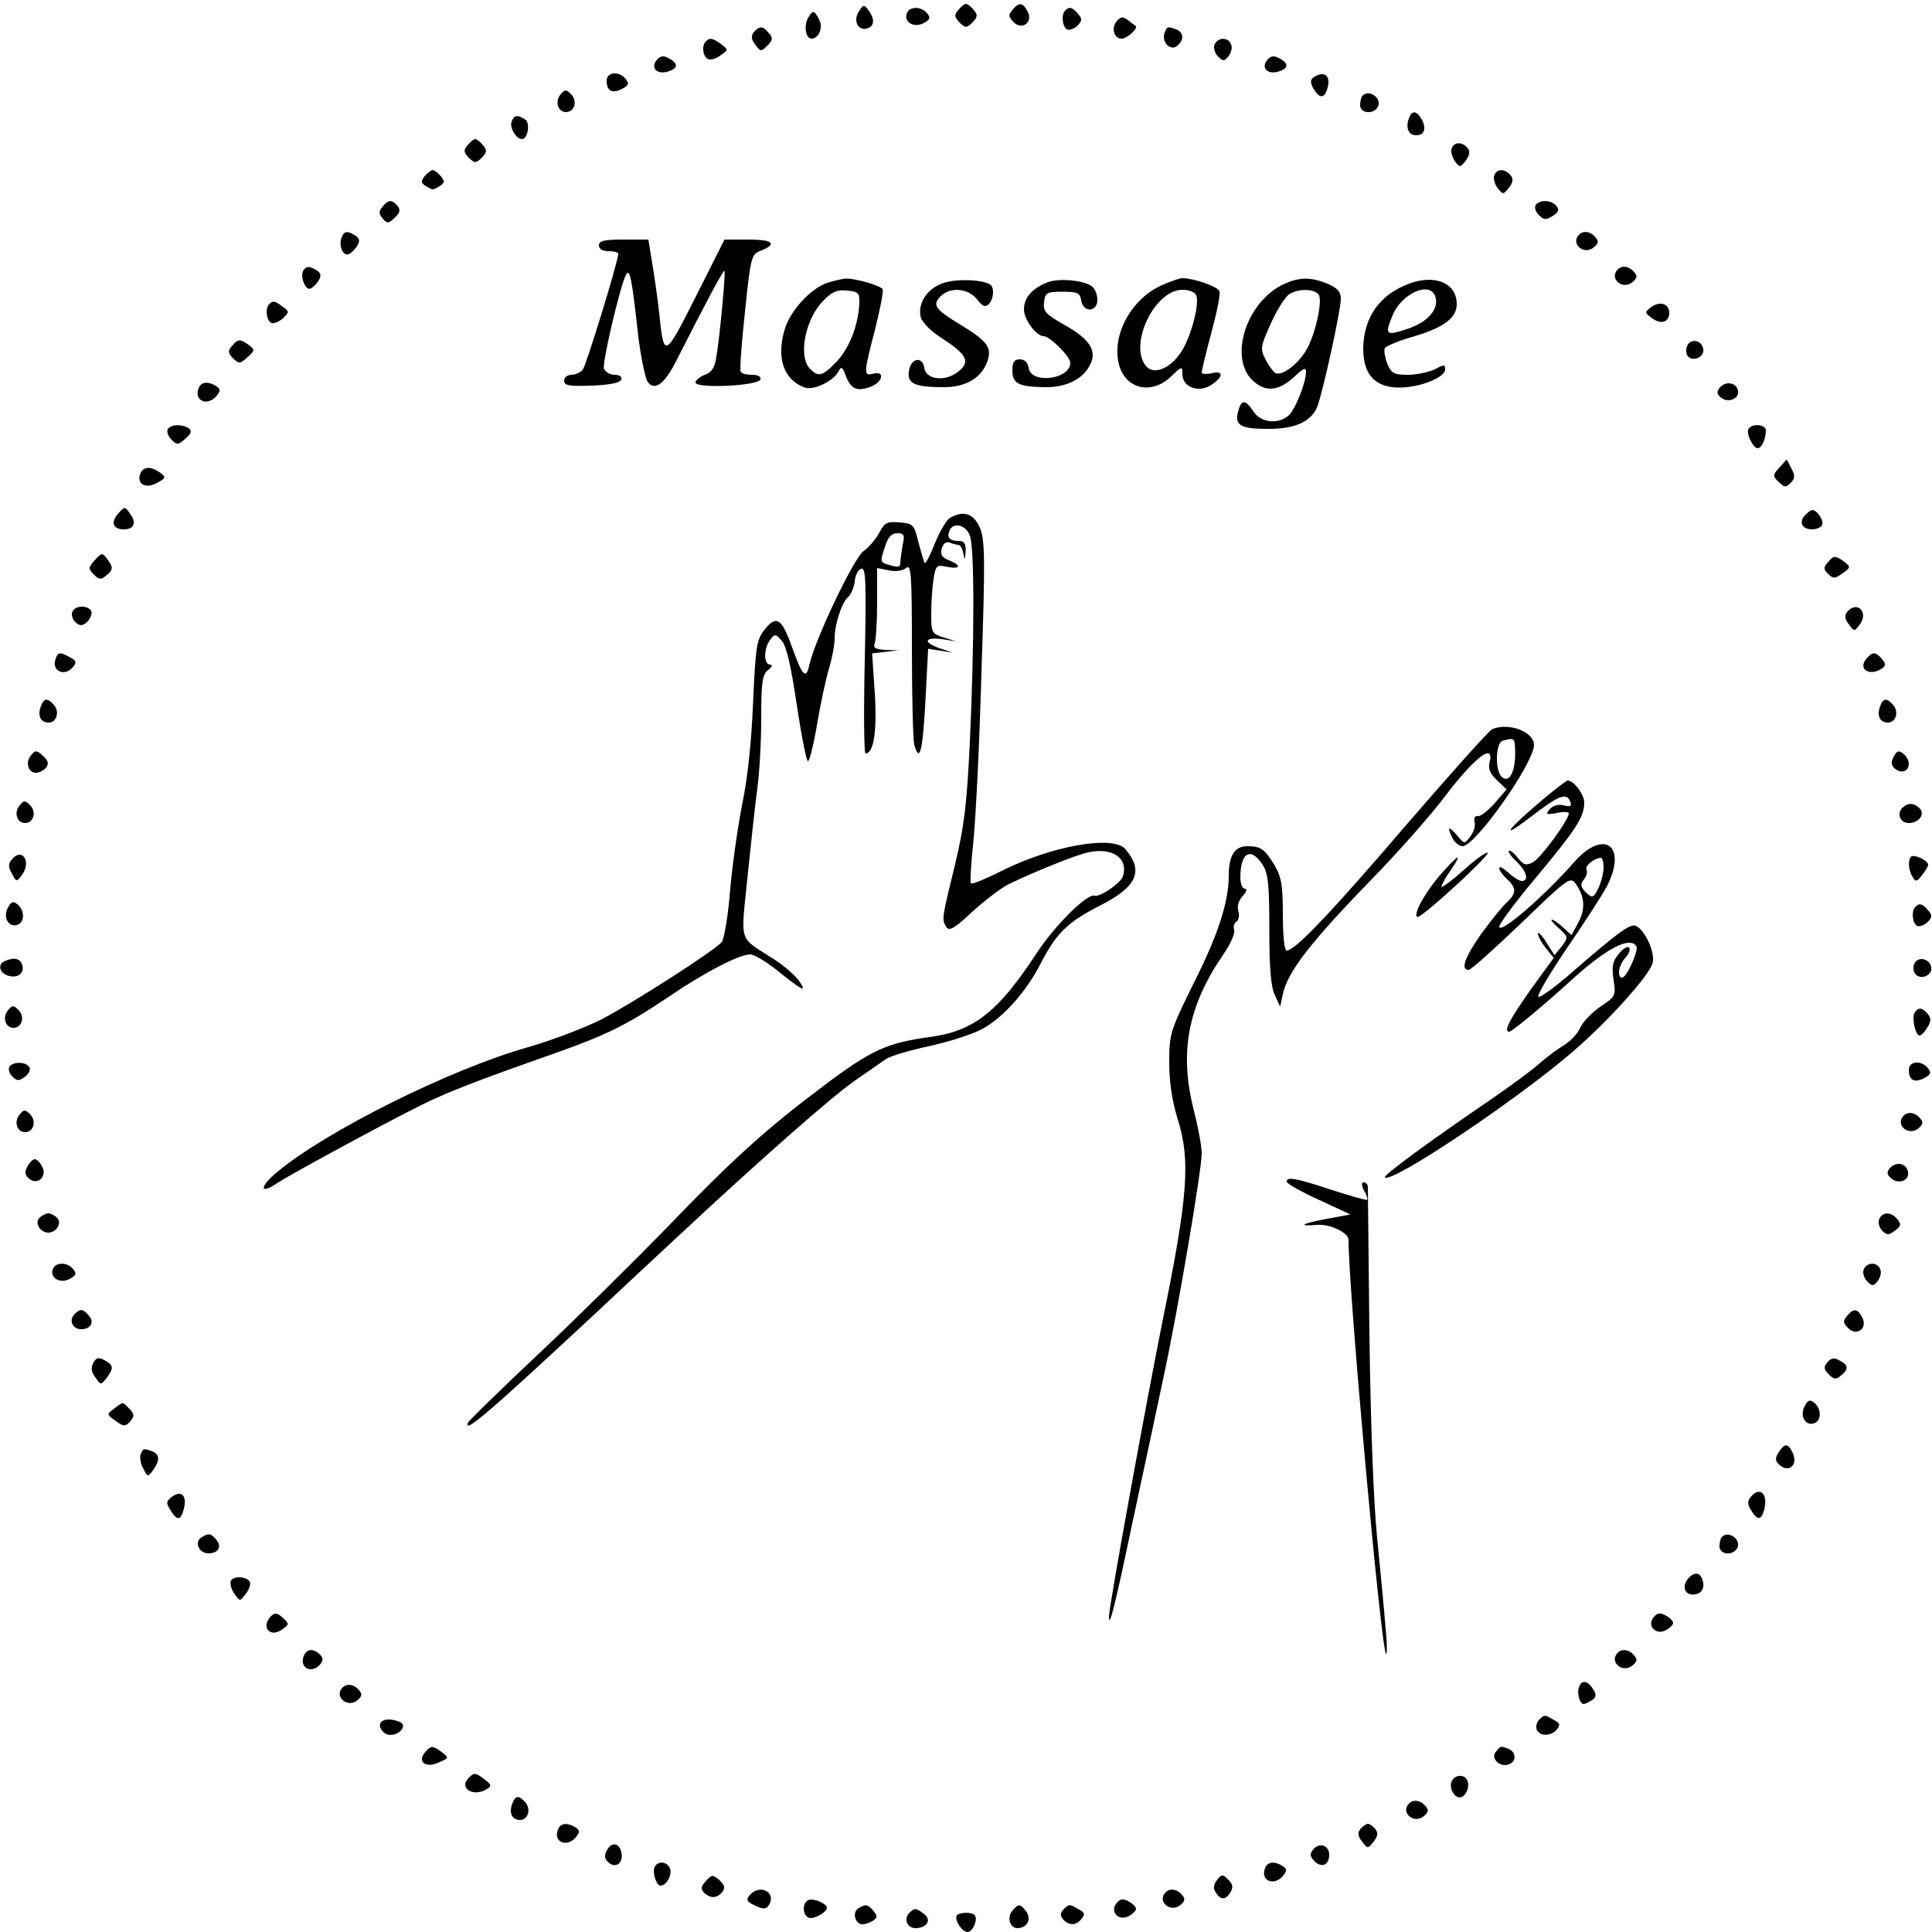 <?xml version="1.0" standalone="no"?>
<!DOCTYPE svg PUBLIC "-//W3C//DTD SVG 20010904//EN"
 "http://www.w3.org/TR/2001/REC-SVG-20010904/DTD/svg10.dtd">
<svg version="1.0" xmlns="http://www.w3.org/2000/svg"
 width="500pt" height="500pt" viewBox="0 0 500 500"
 preserveAspectRatio="xMidYMid meet">
<g transform="translate(0,500) scale(0.1,-0.1)"
fill="#000000" stroke="none">
<path d="M2222 4969 c-15 -24 0 -51 24 -42 17 6 18 24 2 46 -12 16 -14 16 -26
-4z"/>
<path d="M2480 4974 c-11 -12 -10 -18 3 -32 16 -15 18 -15 34 0 13 14 14 20 3
32 -7 9 -16 16 -20 16 -4 0 -13 -7 -20 -16z"/>
<path d="M2620 4974 c-11 -12 -10 -18 3 -31 22 -23 52 0 36 28 -12 23 -22 24
-39 3z"/>
<path d="M2347 4966 c-9 -23 18 -39 43 -26 17 9 19 14 9 26 -15 18 -45 18 -52
0z"/>
<path d="M2757 4973 c-11 -10 -8 -41 4 -49 6 -3 18 1 27 9 13 13 13 19 2 31
-14 17 -23 20 -33 9z"/>
<path d="M2090 4951 c-10 -20 -4 -51 10 -51 19 0 31 29 20 49 -13 26 -17 26
-30 2z"/>
<path d="M2890 4945 c-15 -18 -7 -45 13 -45 14 0 44 28 36 33 -2 1 -11 8 -20
15 -13 10 -19 9 -29 -3z"/>
<path d="M1951 4917 c-8 -10 -7 -19 4 -33 13 -18 15 -18 31 -2 14 14 15 20 4
32 -15 19 -24 20 -39 3z"/>
<path d="M3014 4915 c-9 -23 15 -48 32 -34 19 15 18 35 -2 43 -22 8 -24 8 -30
-9z"/>
<path d="M1827 4893 c-12 -11 -8 -41 6 -46 7 -3 22 2 32 10 20 14 20 14 1 29
-22 16 -30 17 -39 7z"/>
<path d="M3143 4884 c-3 -8 1 -22 9 -30 13 -13 16 -13 27 0 7 9 11 23 7 31 -7
20 -35 19 -43 -1z"/>
<path d="M1699 4844 c-16 -20 2 -38 30 -29 26 8 27 21 2 34 -14 8 -22 7 -32
-5z"/>
<path d="M3279 4844 c-16 -20 2 -38 30 -29 26 8 27 21 2 34 -14 8 -22 7 -32
-5z"/>
<path d="M1570 4791 c0 -27 15 -34 40 -21 17 9 19 14 9 26 -17 21 -49 18 -49
-5z"/>
<path d="M3401 4801 c-10 -7 -11 -13 -2 -30 15 -26 28 -27 36 -1 10 33 -6 48
-34 31z"/>
<path d="M1451 4756 c-16 -19 -7 -46 14 -46 22 0 30 29 13 46 -13 13 -16 13
-27 0z"/>
<path d="M3527 4753 c-4 -3 -7 -15 -7 -25 0 -23 38 -25 47 -2 8 21 -24 43 -40
27z"/>
<path d="M3645 4690 c-7 -23 1 -40 20 -40 21 0 27 17 15 40 -14 25 -27 26 -35
0z"/>
<path d="M1324 4685 c-6 -15 12 -45 27 -45 15 0 22 42 8 51 -20 13 -29 11 -35
-6z"/>
<path d="M1210 4624 c-11 -12 -10 -18 3 -32 16 -15 18 -15 34 0 13 14 14 20 3
32 -7 9 -16 16 -20 16 -4 0 -13 -7 -20 -16z"/>
<path d="M3757 4616 c-3 -8 1 -22 8 -33 13 -17 14 -17 29 2 10 14 11 24 4 32
-14 17 -35 16 -41 -1z"/>
<path d="M1099 4544 c-10 -13 -10 -17 2 -25 8 -5 16 -9 19 -9 3 0 11 4 19 9
12 8 12 12 2 25 -8 9 -17 16 -21 16 -4 0 -13 -7 -21 -16z"/>
<path d="M3867 4546 c-3 -8 1 -22 9 -33 14 -17 14 -17 29 1 11 14 12 23 4 33
-15 17 -35 17 -42 -1z"/>
<path d="M990 4465 c-10 -12 -10 -18 0 -30 12 -14 15 -14 31 1 14 13 16 20 8
31 -15 17 -24 17 -39 -2z"/>
<path d="M3974 4469 c-3 -6 0 -18 9 -26 12 -12 18 -13 35 -2 16 10 18 16 10
26 -13 16 -44 17 -54 2z"/>
<path d="M884 4385 c-8 -20 3 -48 18 -43 6 2 16 12 22 21 8 13 7 20 -4 27 -21
14 -30 12 -36 -5z"/>
<path d="M4087 4393 c-24 -23 12 -55 38 -33 12 10 13 16 4 26 -12 15 -31 18
-42 7z"/>
<path d="M1550 4365 c0 -9 9 -15 25 -15 14 0 25 -3 25 -7 0 -19 -83 -289 -92
-300 -6 -7 -19 -13 -29 -13 -11 0 -19 -7 -19 -15 0 -13 12 -15 72 -13 46 2 73
7 76 16 2 7 -5 12 -17 12 -12 0 -24 7 -28 16 -5 14 41 211 57 243 10 18 15 -8
31 -152 7 -60 19 -116 25 -125 18 -25 44 -6 74 54 83 163 122 236 125 233 3
-4 -11 -162 -21 -222 -4 -28 -12 -41 -30 -47 -13 -5 -24 -14 -24 -20 0 -16
162 -9 168 8 2 7 -6 12 -22 12 -13 0 -27 3 -29 8 -3 4 2 74 11 155 14 138 17
149 38 157 47 18 36 30 -28 30 l-63 0 -74 -147 c-81 -161 -83 -162 -95 -43 -4
36 -12 93 -18 128 l-10 62 -64 0 c-50 0 -64 -3 -64 -15z"/>
<path d="M785 4300 c-9 -15 5 -52 18 -47 6 2 15 11 21 20 8 13 7 20 -4 27 -19
12 -27 12 -35 0z"/>
<path d="M4187 4303 c-24 -23 12 -55 38 -33 12 10 13 16 4 26 -12 15 -31 18
-42 7z"/>
<path d="M2144 4269 c-44 -13 -100 -73 -114 -124 -21 -73 -1 -129 53 -148 22
-8 72 16 86 40 8 16 11 15 20 -10 13 -34 29 -41 64 -28 32 12 38 42 7 34 -26
-7 -25 0 5 116 13 52 22 98 19 103 -6 9 -72 28 -94 27 -8 0 -29 -5 -46 -10z
m80 -54 c-3 -57 -25 -114 -58 -150 -37 -39 -48 -42 -70 -19 -31 31 -12 130 35
176 22 23 36 29 61 26 30 -3 33 -6 32 -33z"/>
<path d="M2440 4267 c-41 -14 -66 -53 -57 -88 4 -14 27 -37 54 -54 65 -42 75
-61 44 -86 -34 -28 -85 -22 -89 9 -5 32 -36 25 -40 -10 -4 -31 16 -40 91 -40
56 0 96 23 112 66 13 36 1 53 -70 96 -66 40 -73 51 -50 74 25 24 70 20 93 -8
14 -19 22 -22 31 -13 13 13 15 44 3 51 -21 13 -90 15 -122 3z"/>
<path d="M2710 4269 c-40 -16 -60 -40 -60 -70 0 -26 32 -69 51 -69 16 0 69
-53 69 -69 0 -43 -102 -56 -108 -13 -2 14 -10 22 -23 22 -14 0 -19 -7 -19 -29
0 -34 17 -42 84 -43 52 -1 96 19 115 54 22 38 4 69 -64 107 -49 28 -56 35 -53
59 3 25 7 27 48 27 39 0 45 -3 48 -22 5 -33 42 -31 42 1 0 13 -6 28 -13 34
-20 17 -89 23 -117 11z"/>
<path d="M3005 4261 c-75 -34 -125 -122 -111 -196 13 -70 83 -90 136 -40 29
28 30 28 30 7 0 -34 42 -50 75 -28 32 21 32 38 0 30 -14 -3 -25 -2 -25 2 0 5
11 51 25 103 14 52 24 100 21 107 -5 13 -67 34 -96 34 -8 0 -33 -9 -55 -19z
m91 -26 c9 -22 -15 -111 -40 -147 -29 -44 -73 -60 -92 -33 -42 57 25 195 96
195 18 0 33 -6 36 -15z"/>
<path d="M3325 4266 c-102 -46 -149 -200 -77 -256 32 -26 65 -20 105 18 20 19
27 22 27 10 0 -29 -30 -103 -47 -115 -28 -22 -71 -16 -89 12 -21 32 -32 32
-40 -1 -9 -35 7 -44 79 -44 69 0 110 19 126 57 14 36 61 249 61 280 0 18 -9
28 -35 39 -42 17 -71 17 -110 0z m89 -31 c8 -22 -12 -106 -34 -142 -22 -37
-64 -68 -80 -58 -5 3 -17 19 -25 35 -14 27 -13 33 14 93 16 36 38 70 48 76 27
16 70 13 77 -4z"/>
<path d="M3647 4266 c-76 -28 -118 -87 -119 -168 0 -68 31 -101 94 -101 52 0
118 26 118 47 0 13 -3 13 -27 0 -16 -7 -47 -14 -69 -14 -37 0 -43 4 -54 29 -6
17 -9 34 -6 40 4 6 38 20 77 31 77 23 109 48 109 83 0 54 -55 78 -123 53z m67
-32 c12 -32 -17 -67 -71 -85 -57 -19 -60 -16 -39 35 23 56 95 89 110 50z"/>
<path d="M697 4213 c-11 -10 -8 -41 4 -48 5 -4 19 1 30 10 18 17 18 19 1 31
-20 15 -26 17 -35 7z"/>
<path d="M4273 4205 c-17 -13 -17 -14 2 -28 23 -18 45 -11 45 13 0 24 -24 32
-47 15z"/>
<path d="M600 4104 c-11 -12 -10 -18 3 -31 15 -15 18 -15 37 2 20 18 20 20 4
32 -23 17 -29 16 -44 -3z"/>
<path d="M4366 4104 c-4 -10 -2 -22 3 -27 14 -14 43 0 39 20 -4 24 -34 28 -42
7z"/>
<path d="M514 3995 c-13 -32 23 -48 47 -19 10 13 10 17 -2 25 -21 13 -39 11
-45 -6z"/>
<path d="M4451 3997 c-9 -11 -8 -17 3 -26 18 -15 48 -3 44 18 -4 21 -32 26
-47 8z"/>
<path d="M434 3889 c-3 -6 1 -18 10 -27 14 -14 17 -14 36 3 16 14 17 20 8 27
-18 11 -46 10 -54 -3z"/>
<path d="M4525 3890 c-7 -11 12 -50 24 -50 10 0 21 24 21 46 0 16 -36 19 -45
4z"/>
<path d="M4605 3790 c-17 -19 -18 -22 -2 -37 15 -15 19 -15 31 -3 12 12 12 19
2 38 l-12 23 -19 -21z"/>
<path d="M363 3774 c-10 -26 13 -40 43 -24 24 13 24 15 8 27 -24 17 -43 16
-51 -3z"/>
<path d="M306 3671 c-20 -22 -14 -41 14 -41 27 0 34 17 17 40 -14 20 -14 20
-31 1z"/>
<path d="M4670 3665 c-15 -18 -5 -35 20 -35 10 0 22 5 25 10 7 11 -12 40 -25
40 -4 0 -13 -7 -20 -15z"/>
<path d="M2459 3660 c-9 -5 -27 -35 -39 -65 -12 -31 -24 -54 -27 -52 -2 3 -9
27 -16 53 -11 47 -14 49 -49 52 -32 3 -39 -1 -52 -26 -9 -17 -27 -38 -41 -48
-26 -19 -125 -228 -140 -293 -9 -42 -18 -32 -47 49 -26 72 -40 79 -72 37 -18
-24 -21 -47 -27 -185 -4 -98 -14 -195 -27 -257 -11 -55 -26 -156 -32 -224 -5
-68 -16 -131 -22 -139 -20 -23 -227 -156 -313 -201 -44 -22 -129 -54 -188 -71
-200 -56 -525 -218 -652 -325 -44 -37 -43 -58 2 -27 30 20 265 148 371 201 66
33 145 64 342 133 141 50 190 74 303 150 93 63 180 108 209 108 9 0 38 -17 65
-38 71 -57 82 -62 62 -32 -9 14 -38 39 -65 57 -95 61 -87 37 -69 218 9 88 20
189 25 225 5 36 10 116 10 179 0 96 3 116 18 127 10 8 12 13 5 14 -17 0 -17
41 0 64 12 16 14 16 30 -2 12 -13 24 -64 39 -166 12 -80 25 -146 29 -146 4 0
15 44 24 98 9 53 23 118 31 144 8 26 14 60 14 76 0 37 19 94 35 107 7 6 15 24
17 40 1 16 9 31 17 33 12 4 13 -33 9 -237 -3 -132 -2 -241 2 -241 21 0 30 57
24 155 l-7 104 34 4 34 4 -34 1 c-26 2 -32 5 -27 18 3 9 6 56 6 105 l0 89 30
-6 c18 -4 36 -1 45 6 13 11 15 -13 15 -211 0 -123 3 -234 6 -246 14 -50 22
-17 29 113 l7 135 32 -5 31 -5 -32 11 c-45 15 -42 30 5 24 l37 -6 -32 10 c-32
10 -33 13 -33 63 0 29 3 69 6 89 6 35 8 37 35 31 35 -7 38 4 5 17 -18 7 -23
14 -19 30 4 13 11 19 20 16 8 -3 18 -6 23 -6 5 0 11 -10 13 -22 4 -20 4 -19 6
5 1 20 -4 27 -17 27 -24 0 -32 8 -25 26 9 24 43 16 53 -12 12 -31 12 -273 0
-534 -8 -162 -14 -216 -39 -320 -34 -139 -34 -139 -22 -159 8 -12 22 -3 68 40
33 30 75 62 94 71 68 33 175 76 205 82 63 14 105 -15 90 -62 -6 -18 -59 -54
-73 -50 -19 7 -104 -78 -151 -150 -99 -151 -162 -201 -277 -216 -110 -15 -151
-34 -272 -125 -152 -114 -238 -192 -409 -370 -77 -79 -222 -223 -324 -319
-102 -96 -187 -179 -189 -184 -11 -30 54 26 344 296 71 67 166 155 210 196
206 192 386 350 444 391 35 24 72 50 82 57 10 8 60 23 111 34 51 11 114 31
140 45 55 30 114 97 151 169 40 78 69 107 153 150 97 49 115 90 66 147 -32 36
-192 8 -322 -58 -40 -20 -74 -34 -77 -31 -3 3 0 51 6 108 6 57 16 254 21 440
10 293 9 341 -4 372 -16 37 -42 46 -77 26z m-123 -71 c-3 -17 -6 -38 -6 -46 0
-10 -6 -12 -22 -7 -32 9 -31 8 -18 48 8 26 17 36 32 36 18 0 20 -4 14 -31z"/>
<path d="M245 3550 c-17 -19 -17 -22 -2 -37 13 -13 19 -14 31 -3 19 15 20 21
3 44 -12 16 -14 16 -32 -4z"/>
<path d="M4730 3544 c-11 -12 -11 -18 1 -29 13 -13 18 -13 37 1 22 15 22 17 5
30 -23 17 -28 17 -43 -2z"/>
<path d="M187 3416 c-3 -8 1 -20 9 -27 12 -10 18 -9 31 3 8 9 12 21 9 27 -10
16 -43 14 -49 -3z"/>
<path d="M4781 3417 c-8 -10 -7 -19 4 -33 14 -19 14 -19 29 1 22 31 -8 61 -33
32z"/>
<path d="M144 3295 c-12 -31 23 -48 45 -21 10 12 8 17 -8 25 -26 14 -31 14
-37 -4z"/>
<path d="M4830 3295 c-22 -26 7 -46 39 -26 12 8 12 12 2 25 -17 20 -25 20 -41
1z"/>
<path d="M105 3170 c-8 -24 1 -40 21 -40 20 0 29 27 14 45 -17 20 -27 19 -35
-5z"/>
<path d="M4865 3170 c-8 -24 1 -40 21 -40 20 0 29 27 14 45 -17 20 -27 19 -35
-5z"/>
<path d="M3862 3113 c-7 -2 -106 -113 -221 -246 -201 -235 -290 -327 -311
-327 -6 0 -10 36 -10 93 0 76 -4 98 -21 127 -26 43 -36 50 -71 50 -33 0 -48
-24 -48 -77 0 -67 -28 -154 -93 -282 -59 -120 -61 -128 -61 -200 0 -51 7 -100
23 -151 32 -103 25 -199 -39 -512 -43 -214 -140 -745 -140 -772 0 -34 16 30
60 240 28 131 65 302 81 379 37 171 99 537 99 580 0 18 -9 67 -20 110 -39 151
-16 271 76 405 19 27 31 56 28 64 -3 7 0 17 6 21 6 4 8 16 5 27 -4 12 0 27 11
39 10 11 12 19 6 19 -7 0 -12 13 -12 29 0 65 27 80 57 34 15 -23 18 -50 18
-168 0 -98 4 -149 14 -170 l14 -30 7 32 c13 60 72 135 240 308 64 66 144 157
178 202 78 103 130 143 117 90 -4 -16 1 -29 19 -46 l25 -24 -31 -36 c-18 -20
-37 -35 -44 -33 -7 1 -10 -5 -8 -15 3 -10 -2 -27 -11 -38 -15 -20 -15 -20 -35
4 -22 25 -26 21 -10 -10 6 -10 17 -19 25 -19 33 0 184 214 185 262 0 34 -65
59 -108 41z m59 -50 c3 -58 -15 -93 -35 -73 -18 18 -15 89 3 93 29 8 31 7 32
-20z"/>
<path d="M80 3045 c-15 -18 -7 -45 13 -45 8 0 20 6 26 13 8 11 6 18 -8 31 -16
15 -20 15 -31 1z"/>
<path d="M4901 3042 c-8 -15 -7 -23 4 -32 16 -13 35 -6 35 14 0 8 -6 19 -14
25 -12 10 -17 8 -25 -7z"/>
<path d="M3993 2931 c-92 -77 -115 -109 -34 -47 77 59 95 66 105 41 4 -12 0
-14 -18 -9 -14 3 -27 -1 -35 -10 -12 -14 -10 -15 18 -10 17 4 31 3 31 -1 0
-17 -72 -115 -92 -126 -18 -10 -25 -8 -40 11 -10 13 -21 21 -23 18 -3 -2 6
-15 20 -28 26 -25 33 -50 13 -50 -6 0 -22 10 -35 22 -13 12 -23 17 -23 11 0
-5 9 -18 20 -28 25 -23 25 -37 -1 -61 -11 -10 -40 -46 -65 -80 -43 -61 -55
-94 -33 -94 6 0 67 55 136 121 118 114 127 121 140 103 24 -33 27 -65 8 -101
l-18 -33 -22 20 c-12 11 -25 20 -29 20 -4 0 4 -10 18 -22 25 -23 25 -23 8 -47
l-19 -23 -21 33 c-12 19 -22 29 -22 23 0 -6 9 -23 20 -37 l21 -26 -61 -84
c-54 -77 -70 -107 -54 -107 7 0 90 69 158 131 92 84 154 117 171 90 6 -11 -25
-81 -37 -81 -14 0 -9 33 9 52 9 10 13 21 9 26 -4 4 -17 -4 -27 -17 -16 -19
-18 -33 -13 -67 6 -41 5 -43 -34 -69 -22 -15 -45 -39 -52 -54 -6 -15 -25 -35
-41 -45 -17 -10 -47 -32 -67 -50 -19 -17 -75 -58 -123 -91 -153 -104 -280
-197 -275 -202 17 -17 341 200 486 325 93 80 199 198 207 230 7 28 -21 87 -44
96 -15 6 -47 -18 -177 -131 -34 -29 -67 -53 -74 -53 -7 0 25 55 71 123 46 67
94 141 106 164 53 105 -8 149 -85 62 -79 -90 -194 -189 -194 -167 0 7 43 65
96 128 104 125 124 156 124 193 0 21 -27 57 -43 57 -3 0 -32 -22 -64 -49z
m157 -176 c0 -27 -19 -75 -30 -75 -4 0 -13 7 -20 15 -10 12 -10 18 0 30 6 8 9
19 6 24 -6 9 19 30 37 31 4 0 7 -11 7 -25z"/>
<path d="M51 2916 c-16 -19 -7 -46 14 -46 22 0 30 29 13 46 -13 13 -16 13 -27
0z"/>
<path d="M4923 2909 c-15 -15 -5 -39 17 -39 26 0 43 23 28 38 -15 15 -31 15
-45 1z"/>
<path d="M3790 2750 c-30 -27 -57 -47 -59 -45 -2 2 6 16 16 32 37 53 34 58 -7
13 -45 -48 -85 -116 -72 -123 8 -6 189 160 182 166 -3 3 -30 -16 -60 -43z"/>
<path d="M31 2776 c-10 -11 -10 -20 0 -37 11 -22 12 -22 26 -3 25 34 0 72 -26
40z"/>
<path d="M4946 2783 c-9 -9 -7 -36 4 -53 8 -13 11 -12 24 5 9 11 16 23 16 27
0 11 -36 28 -44 21z"/>
<path d="M20 2650 c-13 -25 3 -52 26 -43 18 7 18 37 0 52 -12 10 -17 8 -26 -9z"/>
<path d="M4957 2653 c-11 -10 -8 -41 4 -49 6 -3 18 1 27 9 13 13 13 19 2 31
-14 17 -23 20 -33 9z"/>
<path d="M13 2513 c-20 -8 -15 -31 8 -38 25 -8 44 7 36 29 -6 16 -21 19 -44 9z"/>
<path d="M4954 2505 c-4 -9 -2 -21 4 -27 15 -15 44 -1 40 19 -4 23 -36 29 -44
8z"/>
<path d="M21 2386 c-16 -19 -7 -46 14 -46 22 0 30 29 13 46 -13 13 -16 13 -27
0z"/>
<path d="M4955 2379 c-8 -12 2 -59 13 -59 4 0 13 9 20 21 10 16 10 24 1 35
-14 17 -25 18 -34 3z"/>
<path d="M24 2239 c-3 -6 0 -17 8 -25 12 -12 17 -12 32 -1 11 8 16 19 12 25
-9 15 -43 15 -52 1z"/>
<path d="M4940 2231 c0 -27 15 -34 40 -21 17 9 19 14 9 26 -17 21 -49 18 -49
-5z"/>
<path d="M51 2116 c-16 -19 -7 -46 14 -46 22 0 30 29 13 46 -13 13 -16 13 -27
0z"/>
<path d="M4927 2113 c-24 -23 12 -55 38 -33 12 10 13 16 4 26 -12 15 -31 18
-42 7z"/>
<path d="M71 1981 c-8 -14 -7 -22 4 -31 22 -19 48 5 34 31 -5 10 -14 19 -19
19 -5 0 -14 -9 -19 -19z"/>
<path d="M4891 1977 c-9 -11 -8 -17 4 -27 19 -16 47 -5 43 17 -4 23 -31 28
-47 10z"/>
<path d="M3330 1942 c0 -5 37 -26 83 -47 l82 -38 -65 -12 c-62 -12 -73 -19
-22 -15 34 3 82 -20 82 -39 0 -132 84 -1059 97 -1071 3 -3 3 27 -1 65 -3 39
-13 144 -22 235 -10 101 -17 306 -20 530 -2 201 -4 371 -4 378 0 6 -5 12 -10
12 -7 0 -7 -7 0 -21 7 -11 10 -22 8 -24 -2 -2 -43 10 -93 26 -94 31 -115 34
-115 21z"/>
<path d="M102 1848 c-13 -13 2 -38 23 -38 21 0 36 25 23 38 -7 7 -17 12 -23
12 -6 0 -16 -5 -23 -12z"/>
<path d="M4863 1844 c-3 -8 1 -22 8 -29 12 -12 17 -12 33 0 16 12 17 17 6 30
-16 20 -39 19 -47 -1z"/>
<path d="M137 1716 c-9 -23 18 -39 43 -26 17 9 19 14 9 26 -15 18 -45 18 -52
0z"/>
<path d="M4823 1714 c-3 -8 1 -22 9 -30 13 -13 16 -13 27 0 7 9 11 23 7 31 -7
20 -35 19 -43 -1z"/>
<path d="M193 1599 c-16 -16 -5 -39 17 -39 25 0 35 18 20 35 -15 18 -22 19
-37 4z"/>
<path d="M4780 1594 c-11 -12 -10 -18 3 -31 22 -23 52 0 36 28 -12 23 -22 24
-39 3z"/>
<path d="M241 1472 c-6 -12 -5 -23 6 -37 14 -20 14 -20 29 -1 19 26 18 33 -6
46 -15 8 -21 7 -29 -8z"/>
<path d="M4729 1474 c-10 -12 -9 -18 4 -31 13 -13 19 -14 31 -3 21 17 20 27
-3 39 -14 8 -22 7 -32 -5z"/>
<path d="M4670 1360 c-13 -25 3 -52 26 -43 18 7 18 37 0 52 -12 10 -17 8 -26
-9z"/>
<path d="M296 1355 c-20 -15 -20 -15 0 -30 24 -18 29 -18 43 -1 9 11 8 18 -4
30 -19 19 -15 19 -39 1z"/>
<path d="M4603 1241 c-9 -14 -9 -21 0 -30 26 -26 53 -2 35 32 -11 22 -20 22
-35 -2z"/>
<path d="M364 1236 c-3 -8 0 -25 7 -37 11 -22 12 -22 25 -4 18 25 18 41 -2 49
-22 8 -24 8 -30 -8z"/>
<path d="M446 1127 c-16 -12 -17 -16 -5 -35 18 -29 27 -28 35 4 8 33 -6 48
-30 31z"/>
<path d="M4531 1126 c-9 -11 -9 -19 1 -35 17 -27 26 -26 34 3 10 41 -12 60
-35 32z"/>
<path d="M521 1021 c-19 -12 -6 -41 18 -41 26 0 36 17 21 35 -14 17 -20 18
-39 6z"/>
<path d="M4457 1023 c-4 -3 -7 -15 -7 -25 0 -23 38 -25 47 -2 8 21 -24 43 -40
27z"/>
<path d="M4372 918 c-25 -25 -9 -54 23 -42 9 4 15 15 13 27 -4 25 -19 32 -36
15z"/>
<path d="M597 908 c-2 -8 2 -23 10 -33 14 -20 14 -20 29 0 8 10 13 24 11 30
-5 15 -44 18 -50 3z"/>
<path d="M702 818 c-28 -28 -4 -58 28 -35 19 13 19 14 2 30 -14 13 -21 14 -30
5z"/>
<path d="M4280 815 c-19 -22 5 -48 31 -34 10 5 19 14 19 19 0 5 -9 14 -19 19
-14 8 -22 7 -31 -4z"/>
<path d="M786 714 c-12 -31 21 -47 43 -21 8 10 7 17 -1 25 -17 17 -35 15 -42
-4z"/>
<path d="M4187 723 c-24 -23 12 -55 38 -33 12 10 13 16 4 26 -12 15 -31 18
-42 7z"/>
<path d="M4087 635 c-7 -16 1 -45 12 -45 3 0 13 5 21 10 11 7 12 14 4 27 -14
23 -30 27 -37 8z"/>
<path d="M887 633 c-24 -23 12 -55 38 -33 12 10 13 16 4 26 -12 15 -31 18 -42
7z"/>
<path d="M3983 549 c-6 -6 -9 -18 -6 -25 7 -18 37 -18 52 0 10 12 8 17 -8 25
-24 14 -24 14 -38 0z"/>
<path d="M987 544 c-11 -11 5 -34 23 -34 26 0 45 26 24 34 -20 8 -39 8 -47 0z"/>
<path d="M1100 465 c-21 -25 2 -42 36 -26 26 11 26 12 8 26 -24 18 -29 18 -44
0z"/>
<path d="M3871 466 c-14 -17 11 -41 34 -32 20 7 19 32 -1 40 -21 8 -20 8 -33
-8z"/>
<path d="M1213 399 c-27 -27 13 -51 47 -29 13 8 12 11 -5 24 -24 19 -28 19
-42 5z"/>
<path d="M3760 395 c-16 -19 8 -59 27 -43 17 14 17 45 -1 51 -8 3 -20 0 -26
-8z"/>
<path d="M1325 330 c-8 -24 1 -40 21 -40 20 0 29 27 14 45 -17 20 -27 19 -35
-5z"/>
<path d="M3647 333 c-24 -23 12 -55 38 -33 12 10 13 16 4 26 -12 15 -31 18
-42 7z"/>
<path d="M1444 265 c-13 -32 23 -48 47 -19 10 13 10 17 -2 25 -21 13 -39 11
-45 -6z"/>
<path d="M3521 267 c-8 -10 -7 -19 4 -33 15 -19 15 -19 30 0 11 14 12 23 4 33
-6 7 -15 13 -19 13 -4 0 -13 -6 -19 -13z"/>
<path d="M1571 212 c-8 -15 -7 -23 5 -33 18 -15 38 0 32 27 -5 25 -25 28 -37
6z"/>
<path d="M3399 214 c-10 -12 -9 -18 3 -31 19 -18 38 -10 38 17 0 24 -25 33
-41 14z"/>
<path d="M1695 170 c-8 -12 3 -50 14 -50 16 0 31 28 25 44 -7 18 -29 21 -39 6z"/>
<path d="M3274 165 c-13 -32 23 -48 47 -19 10 13 10 17 -2 25 -21 13 -39 11
-45 -6z"/>
<path d="M1827 132 c-13 -14 -14 -21 -5 -30 16 -16 33 -15 47 1 8 11 7 18 -7
31 -18 15 -20 15 -35 -2z"/>
<path d="M3150 135 c-9 -11 -11 -22 -4 -32 13 -21 25 -21 38 -1 8 14 7 21 -5
33 -14 15 -17 15 -29 0z"/>
<path d="M1940 95 c-10 -12 -7 -17 15 -27 21 -10 28 -9 35 2 20 33 -24 56 -50
25z"/>
<path d="M3017 103 c-24 -23 12 -55 38 -33 12 10 13 16 4 26 -12 15 -31 18
-42 7z"/>
<path d="M2093 83 c-17 -6 -17 -39 0 -46 13 -5 47 14 47 26 0 10 -34 25 -47
20z"/>
<path d="M2890 75 c-19 -22 5 -48 31 -34 10 5 19 14 19 19 0 5 -9 14 -19 19
-14 8 -22 7 -31 -4z"/>
<path d="M2221 61 c-16 -10 -8 -41 11 -41 7 0 19 4 27 9 12 8 12 12 2 25 -15
18 -21 19 -40 7z"/>
<path d="M2620 55 c-15 -18 -6 -45 13 -45 25 0 37 23 23 43 -16 21 -20 21 -36
2z"/>
<path d="M2752 58 c-8 -8 -9 -15 -1 -25 15 -17 34 -17 48 1 10 12 8 17 -8 25
-24 14 -24 14 -39 -1z"/>
<path d="M2353 49 c-15 -15 -5 -39 16 -39 29 0 43 21 23 36 -21 17 -25 17 -39
3z"/>
<path d="M2477 44 c-9 -10 12 -44 27 -44 14 0 28 35 18 44 -7 8 -37 7 -45 0z"/>
</g>
</svg>
